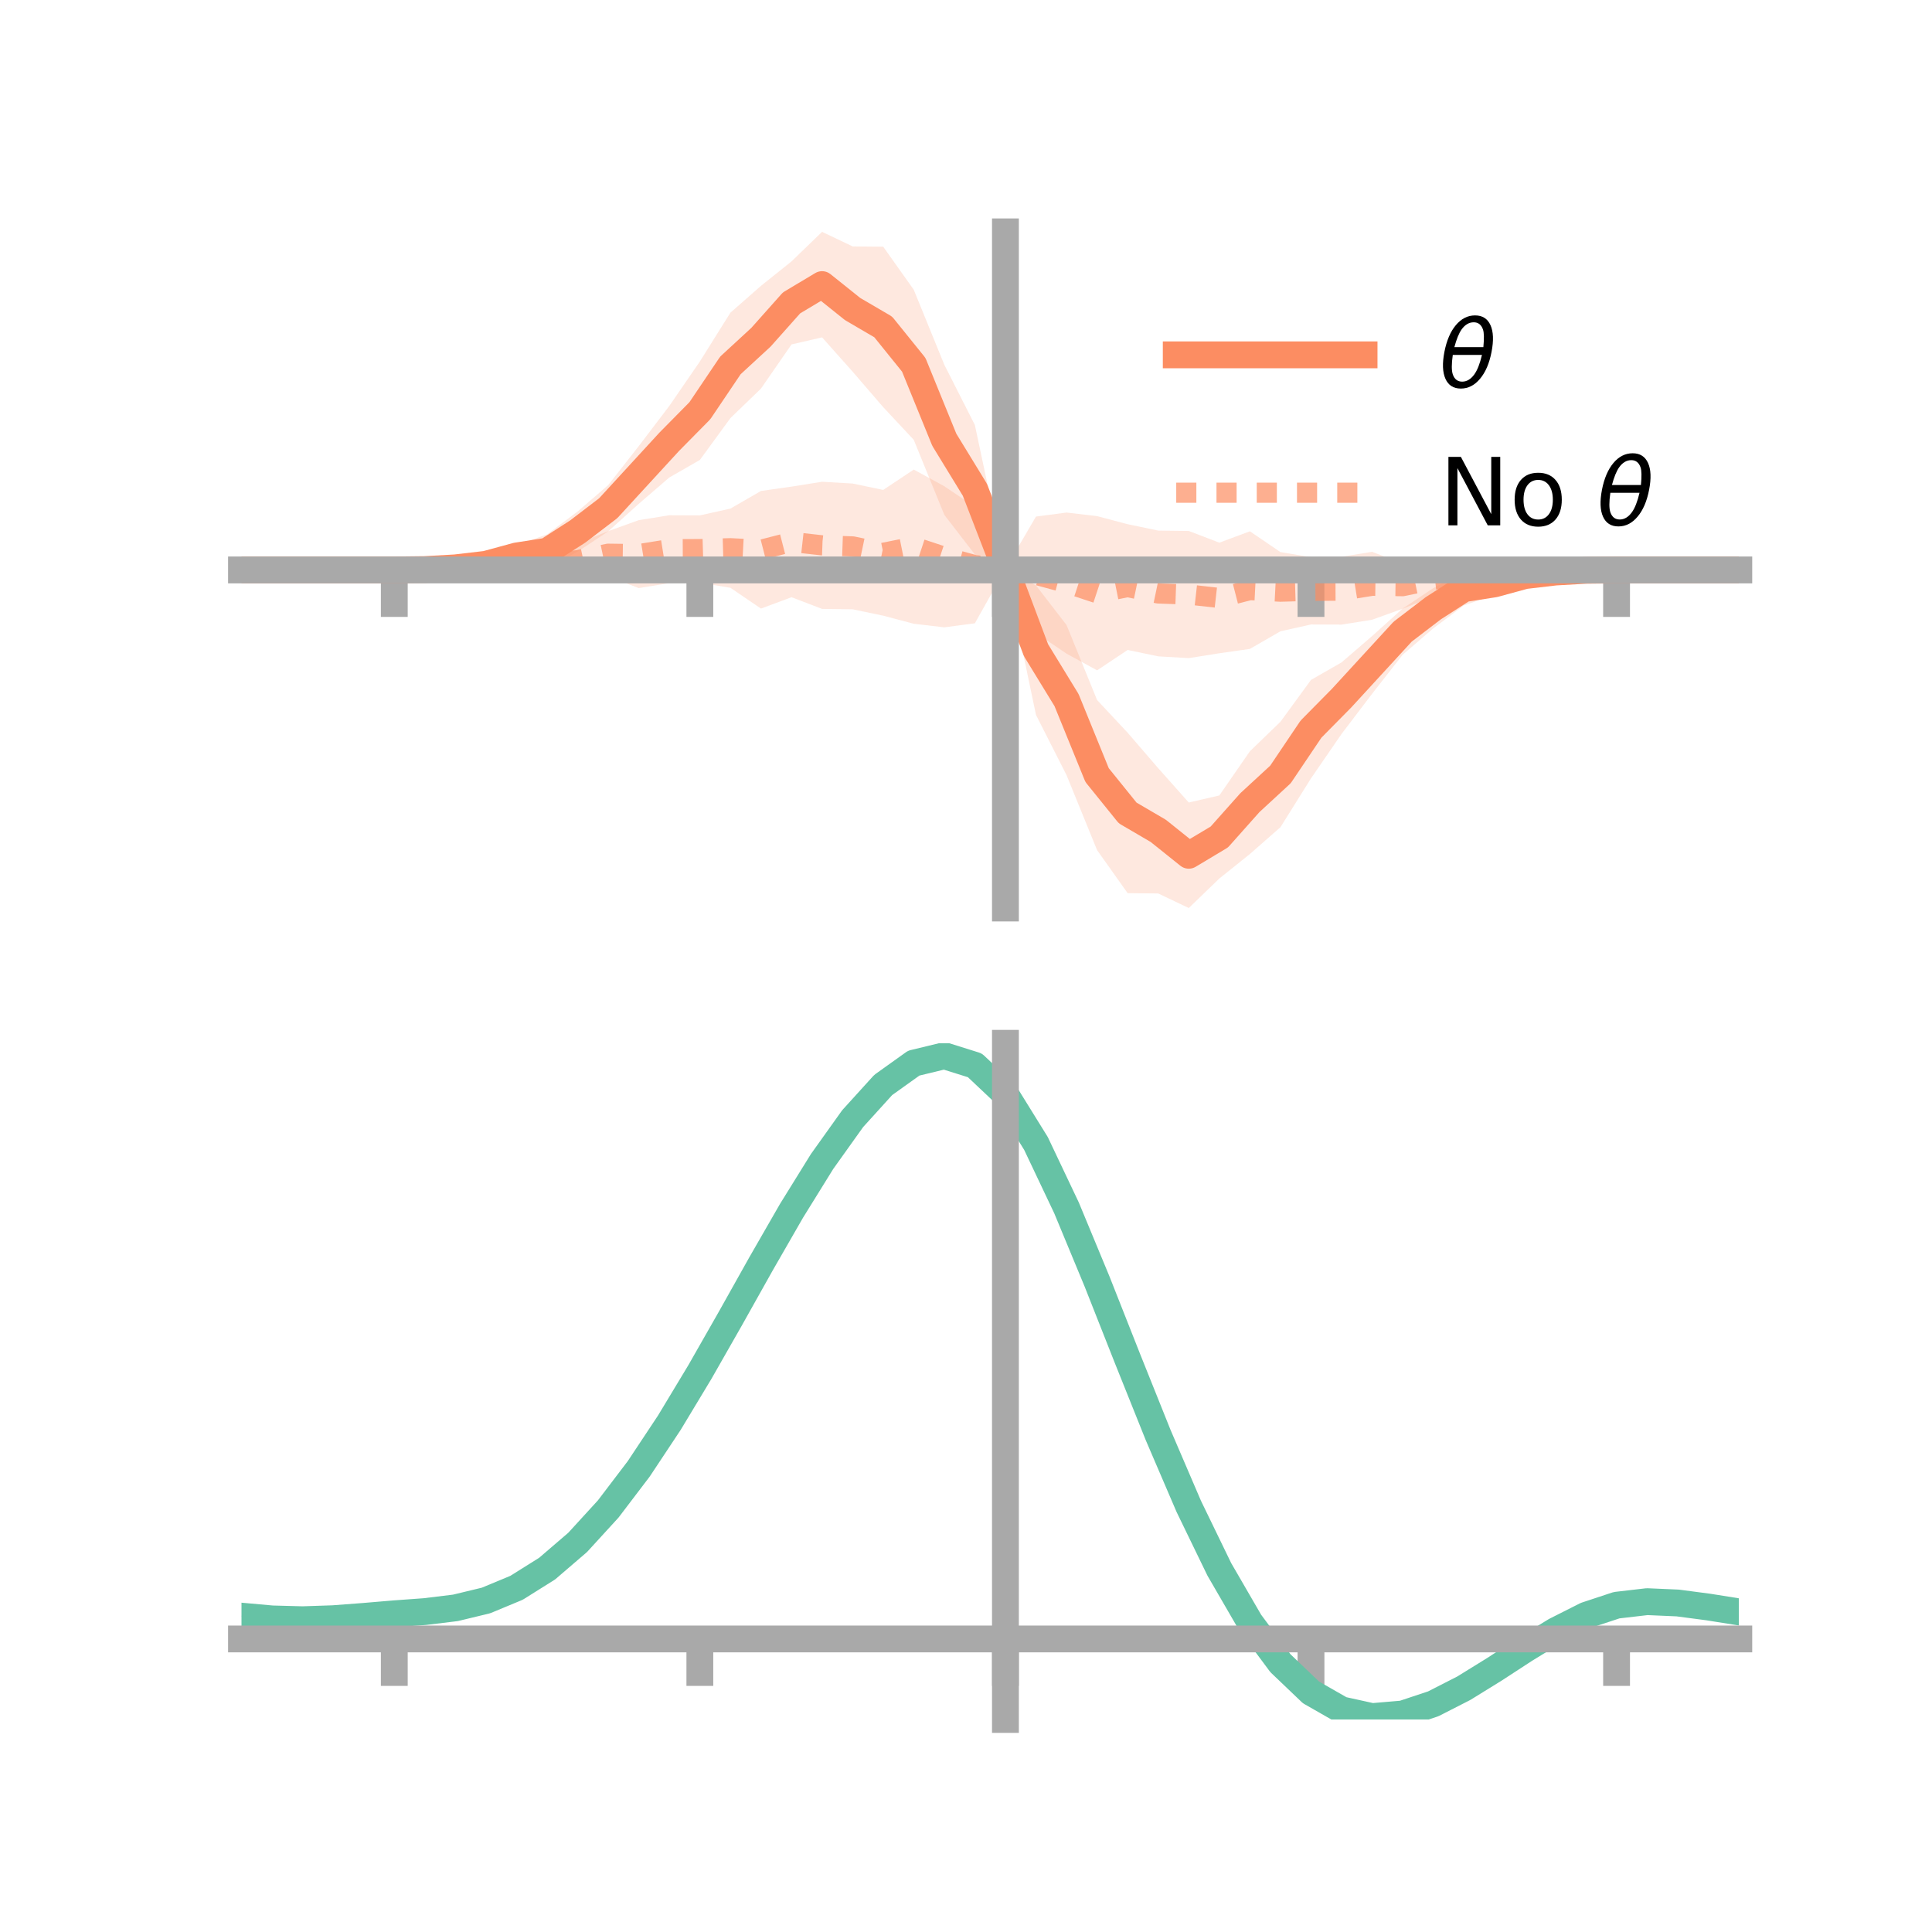 <?xml version="1.0" encoding="utf-8" standalone="no"?>
<!DOCTYPE svg PUBLIC "-//W3C//DTD SVG 1.1//EN"
  "http://www.w3.org/Graphics/SVG/1.1/DTD/svg11.dtd">
<!-- Created with matplotlib (https://matplotlib.org/) -->
<svg height="144pt" version="1.1" viewBox="0 0 144 144" width="144pt" xmlns="http://www.w3.org/2000/svg" xmlns:xlink="http://www.w3.org/1999/xlink">
 <defs>
  <style type="text/css">*{stroke-linecap:butt;stroke-linejoin:round;}</style>
 </defs>
 <g id="figure_1">
  <g id="patch_1">
   <path d="M 0 144 
L 144 144 
L 144 0 
L 0 0 
z
" style="fill:none;"/>
  </g>
  <g id="axes_1">
   <g id="patch_2">
    <path d="M 18 67.68 
L 129.6 67.68 
L 129.6 17.28 
L 18 17.28 
z
" style="fill:none;"/>
   </g>
   <g id="PolyCollection_1">
    <path clip-path="url(#p3cc02211fd)" d="M 18 42.48 
L 18 42.48 
L 20.278 42.48 
L 22.555 42.48 
L 24.833 42.48 
L 27.11 42.48 
L 29.388 42.48 
L 31.665 42.349 
L 33.943 42.046 
L 36.22 41.626 
L 38.498 40.627 
L 40.776 39.831 
L 43.053 38.124 
L 45.331 36.158 
L 47.608 33.251 
L 49.886 30.256 
L 52.163 26.945 
L 54.441 23.305 
L 56.718 21.306 
L 58.996 19.481 
L 61.273 17.28 
L 63.551 18.366 
L 65.829 18.388 
L 68.106 21.594 
L 70.384 27.186 
L 72.661 31.675 
L 74.939 42.396 
L 77.216 43.634 
L 79.494 46.586 
L 81.771 52.178 
L 84.049 54.614 
L 86.327 57.257 
L 88.604 59.815 
L 90.882 59.289 
L 93.159 55.996 
L 95.437 53.796 
L 97.714 50.677 
L 99.992 49.371 
L 102.269 47.408 
L 104.547 45.356 
L 106.824 43.841 
L 109.102 42.62 
L 111.38 42.708 
L 113.657 42.468 
L 115.935 42.356 
L 118.212 42.401 
L 120.49 42.48 
L 122.767 42.48 
L 125.045 42.48 
L 127.322 42.48 
L 129.6 42.48 
L 129.6 42.48 
L 129.6 42.48 
L 127.322 42.48 
L 125.045 42.48 
L 122.767 42.48 
L 120.49 42.48 
L 118.212 42.611 
L 115.935 42.914 
L 113.657 43.334 
L 111.38 44.333 
L 109.102 45.129 
L 106.824 46.836 
L 104.547 48.802 
L 102.269 51.709 
L 99.992 54.704 
L 97.714 58.015 
L 95.437 61.655 
L 93.159 63.654 
L 90.882 65.479 
L 88.604 67.68 
L 86.327 66.594 
L 84.049 66.572 
L 81.771 63.366 
L 79.494 57.774 
L 77.216 53.285 
L 74.939 42.396 
L 72.661 41.326 
L 70.384 38.374 
L 68.106 32.782 
L 65.829 30.346 
L 63.551 27.703 
L 61.273 25.145 
L 58.996 25.671 
L 56.718 28.964 
L 54.441 31.164 
L 52.163 34.283 
L 49.886 35.589 
L 47.608 37.552 
L 45.331 39.604 
L 43.053 41.119 
L 40.776 42.34 
L 38.498 42.252 
L 36.22 42.492 
L 33.943 42.604 
L 31.665 42.559 
L 29.388 42.48 
L 27.11 42.48 
L 24.833 42.48 
L 22.555 42.48 
L 20.278 42.48 
L 18 42.48 
z
" style="fill:#fc8d62;fill-opacity:0.2;"/>
   </g>
   <g id="PolyCollection_2">
    <path clip-path="url(#p3cc02211fd)" d="M 18 42.48 
L 18 42.48 
L 20.278 42.48 
L 22.555 42.48 
L 24.833 42.48 
L 27.11 42.48 
L 29.388 42.48 
L 31.665 42.317 
L 33.943 42.036 
L 36.22 41.905 
L 38.498 41.387 
L 40.776 40.756 
L 43.053 40.499 
L 45.331 39.589 
L 47.608 38.769 
L 49.886 38.405 
L 52.163 38.414 
L 54.441 37.908 
L 56.718 36.594 
L 58.996 36.269 
L 61.273 35.907 
L 63.551 36.04 
L 65.829 36.516 
L 68.106 34.999 
L 70.384 36.241 
L 72.661 37.782 
L 74.939 42.396 
L 77.216 38.502 
L 79.494 38.202 
L 81.771 38.469 
L 84.049 39.071 
L 86.327 39.547 
L 88.604 39.575 
L 90.882 40.447 
L 93.159 39.6 
L 95.437 41.15 
L 97.714 41.527 
L 99.992 41.497 
L 102.269 41.128 
L 104.547 42.009 
L 106.824 41.955 
L 109.102 41.728 
L 111.38 42.134 
L 113.657 42.164 
L 115.935 42.316 
L 118.212 42.397 
L 120.49 42.48 
L 122.767 42.48 
L 125.045 42.48 
L 127.322 42.48 
L 129.6 42.48 
L 129.6 42.48 
L 129.6 42.48 
L 127.322 42.48 
L 125.045 42.48 
L 122.767 42.48 
L 120.49 42.48 
L 118.212 42.643 
L 115.935 42.924 
L 113.657 43.055 
L 111.38 43.573 
L 109.102 44.204 
L 106.824 44.461 
L 104.547 45.371 
L 102.269 46.191 
L 99.992 46.555 
L 97.714 46.546 
L 95.437 47.052 
L 93.159 48.366 
L 90.882 48.691 
L 88.604 49.053 
L 86.327 48.92 
L 84.049 48.444 
L 81.771 49.961 
L 79.494 48.719 
L 77.216 47.178 
L 74.939 42.396 
L 72.661 46.458 
L 70.384 46.758 
L 68.106 46.491 
L 65.829 45.889 
L 63.551 45.413 
L 61.273 45.385 
L 58.996 44.513 
L 56.718 45.36 
L 54.441 43.81 
L 52.163 43.433 
L 49.886 43.463 
L 47.608 43.832 
L 45.331 42.951 
L 43.053 43.005 
L 40.776 43.232 
L 38.498 42.826 
L 36.22 42.796 
L 33.943 42.644 
L 31.665 42.563 
L 29.388 42.48 
L 27.11 42.48 
L 24.833 42.48 
L 22.555 42.48 
L 20.278 42.48 
L 18 42.48 
z
" style="fill:#fc8d62;fill-opacity:0.2;"/>
   </g>
   <g id="matplotlib.axis_1">
    <g id="xtick_1">
     <g id="line2d_1">
      <defs>
       <path d="M 0 0 
L 0 3.5 
" id="mc4dacb828d" style="stroke:#a9a9a9;stroke-width:2;"/>
      </defs>
      <g>
       <use style="fill:#a9a9a9;stroke:#a9a9a9;stroke-width:2;" x="29.388" xlink:href="#mc4dacb828d" y="42.48"/>
      </g>
     </g>
    </g>
    <g id="xtick_2">
     <g id="line2d_2">
      <g>
       <use style="fill:#a9a9a9;stroke:#a9a9a9;stroke-width:2;" x="52.163" xlink:href="#mc4dacb828d" y="42.48"/>
      </g>
     </g>
    </g>
    <g id="xtick_3">
     <g id="line2d_3">
      <g>
       <use style="fill:#a9a9a9;stroke:#a9a9a9;stroke-width:2;" x="74.939" xlink:href="#mc4dacb828d" y="42.48"/>
      </g>
     </g>
    </g>
    <g id="xtick_4">
     <g id="line2d_4">
      <g>
       <use style="fill:#a9a9a9;stroke:#a9a9a9;stroke-width:2;" x="97.714" xlink:href="#mc4dacb828d" y="42.48"/>
      </g>
     </g>
    </g>
    <g id="xtick_5">
     <g id="line2d_5">
      <g>
       <use style="fill:#a9a9a9;stroke:#a9a9a9;stroke-width:2;" x="120.49" xlink:href="#mc4dacb828d" y="42.48"/>
      </g>
     </g>
    </g>
   </g>
   <g id="matplotlib.axis_2"/>
   <g id="line2d_6">
    <path clip-path="url(#p3cc02211fd)" d="M 18 42.48 
L 20.278 42.48 
L 22.555 42.48 
L 24.833 42.48 
L 27.11 42.48 
L 29.388 42.48 
L 31.665 42.454 
L 33.943 42.325 
L 36.22 42.059 
L 38.498 41.439 
L 40.776 41.085 
L 43.053 39.621 
L 45.331 37.881 
L 47.608 35.402 
L 49.886 32.922 
L 52.163 30.614 
L 54.441 27.235 
L 56.718 25.135 
L 58.996 22.576 
L 61.273 21.213 
L 63.551 23.035 
L 65.829 24.367 
L 68.106 27.188 
L 70.384 32.78 
L 72.661 36.501 
L 74.939 42.396 
L 77.216 48.459 
L 79.494 52.18 
L 81.771 57.772 
L 84.049 60.593 
L 86.327 61.925 
L 88.604 63.747 
L 90.882 62.384 
L 93.159 59.825 
L 95.437 57.725 
L 97.714 54.346 
L 99.992 52.038 
L 102.269 49.558 
L 104.547 47.079 
L 106.824 45.339 
L 109.102 43.875 
L 111.38 43.521 
L 113.657 42.901 
L 115.935 42.635 
L 118.212 42.506 
L 120.49 42.48 
L 122.767 42.48 
L 125.045 42.48 
L 127.322 42.48 
L 129.6 42.48 
" style="fill:none;stroke:#fc8d62;stroke-linecap:square;stroke-width:2;"/>
   </g>
   <g id="line2d_7">
    <path clip-path="url(#p3cc02211fd)" d="M 18 42.48 
L 20.278 42.48 
L 22.555 42.48 
L 24.833 42.48 
L 27.11 42.48 
L 29.388 42.48 
L 31.665 42.44 
L 33.943 42.34 
L 36.22 42.351 
L 38.498 42.107 
L 40.776 41.994 
L 43.053 41.752 
L 45.331 41.27 
L 47.608 41.301 
L 49.886 40.934 
L 52.163 40.924 
L 54.441 40.859 
L 56.718 40.977 
L 58.996 40.391 
L 61.273 40.646 
L 63.551 40.726 
L 65.829 41.203 
L 68.106 40.745 
L 70.384 41.499 
L 72.661 42.12 
L 74.939 42.396 
L 77.216 42.84 
L 79.494 43.461 
L 81.771 44.215 
L 84.049 43.757 
L 86.327 44.234 
L 88.604 44.314 
L 90.882 44.569 
L 93.159 43.983 
L 95.437 44.101 
L 97.714 44.036 
L 99.992 44.026 
L 102.269 43.659 
L 104.547 43.69 
L 106.824 43.208 
L 109.102 42.966 
L 111.38 42.853 
L 113.657 42.609 
L 115.935 42.62 
L 118.212 42.52 
L 120.49 42.48 
L 122.767 42.48 
L 125.045 42.48 
L 127.322 42.48 
L 129.6 42.48 
" style="fill:none;stroke:#fc8d62;stroke-dasharray:1.5,1.5;stroke-dashoffset:0;stroke-opacity:0.7;stroke-width:1.5;"/>
   </g>
   <g id="patch_3">
    <path d="M 74.939 67.68 
L 74.939 17.28 
" style="fill:none;stroke:#a9a9a9;stroke-linecap:square;stroke-linejoin:miter;stroke-width:2;"/>
   </g>
   <g id="patch_4">
    <path d="M 129.6 67.68 
L 129.6 17.28 
" style="fill:none;"/>
   </g>
   <g id="patch_5">
    <path d="M 18 42.48 
L 129.6 42.48 
" style="fill:none;stroke:#a9a9a9;stroke-linecap:square;stroke-linejoin:miter;stroke-width:2;"/>
   </g>
   <g id="patch_6">
    <path d="M 18 17.28 
L 129.6 17.28 
" style="fill:none;"/>
   </g>
   <g id="legend_1">
    <g id="line2d_8">
     <path d="M 87.67 26.449 
L 101.67 26.449 
" style="fill:none;stroke:#fc8d62;stroke-linecap:square;stroke-width:2;"/>
    </g>
    <g id="line2d_9"/>
    <g id="text_1">
     <!-- $\theta$ -->
     <g transform="translate(107.27 28.899)scale(0.07 -0.07)">
      <defs>
       <path d="M 45.516 34.672 
L 14.453 34.672 
Q 12.359 20.062 14.5 13.875 
Q 17.188 6.25 24.469 6.25 
Q 31.781 6.25 37.359 13.922 
Q 42.234 20.656 45.516 34.672 
z
M 47.016 42.969 
Q 48.344 56.844 46.625 61.719 
Q 43.953 69.438 36.766 69.438 
Q 29.297 69.438 23.828 61.812 
Q 19.531 55.672 16.156 42.969 
z
M 38.188 76.766 
Q 49.906 76.766 54.594 66.406 
Q 59.281 56.109 55.719 37.844 
Q 52.203 19.625 43.453 9.281 
Q 34.766 -1.125 23.047 -1.125 
Q 11.281 -1.125 6.641 9.281 
Q 2 19.625 5.516 37.844 
Q 9.078 56.109 17.719 66.406 
Q 26.422 76.766 38.188 76.766 
z
" id="DejaVuSans-Oblique-952"/>
      </defs>
      <use transform="translate(0 0.234)" xlink:href="#DejaVuSans-Oblique-952"/>
     </g>
    </g>
    <g id="line2d_10">
     <path d="M 87.67 36.724 
L 101.67 36.724 
" style="fill:none;stroke:#fc8d62;stroke-dasharray:1.5,1.5;stroke-dashoffset:0;stroke-opacity:0.7;stroke-width:1.5;"/>
    </g>
    <g id="line2d_11"/>
    <g id="text_2">
     <!-- No $\theta$ -->
     <g transform="translate(107.27 39.174)scale(0.07 -0.07)">
      <defs>
       <path d="M 9.812 72.906 
L 23.094 72.906 
L 55.422 11.922 
L 55.422 72.906 
L 64.984 72.906 
L 64.984 0 
L 51.703 0 
L 19.391 60.984 
L 19.391 0 
L 9.812 0 
z
" id="DejaVuSans-78"/>
       <path d="M 30.609 48.391 
Q 23.391 48.391 19.188 42.75 
Q 14.984 37.109 14.984 27.297 
Q 14.984 17.484 19.156 11.844 
Q 23.344 6.203 30.609 6.203 
Q 37.797 6.203 41.984 11.859 
Q 46.188 17.531 46.188 27.297 
Q 46.188 37.016 41.984 42.703 
Q 37.797 48.391 30.609 48.391 
z
M 30.609 56 
Q 42.328 56 49.016 48.375 
Q 55.719 40.766 55.719 27.297 
Q 55.719 13.875 49.016 6.219 
Q 42.328 -1.422 30.609 -1.422 
Q 18.844 -1.422 12.172 6.219 
Q 5.516 13.875 5.516 27.297 
Q 5.516 40.766 12.172 48.375 
Q 18.844 56 30.609 56 
z
" id="DejaVuSans-111"/>
       <path id="DejaVuSans-32"/>
      </defs>
      <use transform="translate(0 0.234)" xlink:href="#DejaVuSans-78"/>
      <use transform="translate(74.805 0.234)" xlink:href="#DejaVuSans-111"/>
      <use transform="translate(135.986 0.234)" xlink:href="#DejaVuSans-32"/>
      <use transform="translate(167.773 0.234)" xlink:href="#DejaVuSans-Oblique-952"/>
     </g>
    </g>
   </g>
  </g>
  <g id="axes_2">
   <g id="patch_7">
    <path d="M 18 128.16 
L 129.6 128.16 
L 129.6 77.76 
L 18 77.76 
z
" style="fill:none;"/>
   </g>
   <g id="PolyCollection_3">
    <path clip-path="url(#pcc41a29ed3)" d="M 18 120.498 
L 18 120.42 
L 20.278 120.636 
L 22.555 120.699 
L 24.833 120.615 
L 27.11 120.434 
L 29.388 120.233 
L 31.665 120.063 
L 33.943 119.78 
L 36.22 119.224 
L 38.498 118.268 
L 40.776 116.819 
L 43.053 114.827 
L 45.331 112.282 
L 47.608 109.218 
L 49.886 105.702 
L 52.163 101.834 
L 54.441 97.745 
L 56.718 93.589 
L 58.996 89.541 
L 61.273 85.789 
L 63.551 82.533 
L 65.829 79.976 
L 68.106 78.319 
L 70.384 77.76 
L 72.661 78.488 
L 74.939 80.671 
L 77.216 84.4 
L 79.494 89.274 
L 81.771 94.847 
L 84.049 100.7 
L 86.327 106.472 
L 88.604 111.859 
L 90.882 116.629 
L 93.159 120.616 
L 95.437 123.722 
L 97.714 125.915 
L 99.992 127.225 
L 102.269 127.729 
L 104.547 127.541 
L 106.824 126.798 
L 109.102 125.654 
L 111.38 124.273 
L 113.657 122.817 
L 115.935 121.445 
L 118.212 120.31 
L 120.49 119.562 
L 122.767 119.299 
L 125.045 119.403 
L 127.322 119.712 
L 129.6 120.087 
L 129.6 120.192 
L 129.6 120.192 
L 127.322 119.842 
L 125.045 119.551 
L 122.767 119.457 
L 120.49 119.724 
L 118.212 120.481 
L 115.935 121.645 
L 113.657 123.065 
L 111.38 124.575 
L 109.102 126.007 
L 106.824 127.19 
L 104.547 127.959 
L 102.269 128.16 
L 99.992 127.663 
L 97.714 126.368 
L 95.437 124.215 
L 93.159 121.186 
L 90.882 117.317 
L 88.604 112.695 
L 86.327 107.475 
L 84.049 101.88 
L 81.771 96.2 
L 79.494 90.788 
L 77.216 86.053 
L 74.939 82.432 
L 72.661 80.318 
L 70.384 79.617 
L 68.106 80.161 
L 65.829 81.761 
L 63.551 84.224 
L 61.273 87.352 
L 58.996 90.949 
L 56.718 94.824 
L 54.441 98.795 
L 52.163 102.698 
L 49.886 106.386 
L 47.608 109.739 
L 45.331 112.664 
L 43.053 115.1 
L 40.776 117.017 
L 38.498 118.423 
L 36.22 119.359 
L 33.943 119.902 
L 31.665 120.175 
L 29.388 120.336 
L 27.11 120.52 
L 24.833 120.683 
L 22.555 120.752 
L 20.278 120.693 
L 18 120.498 
z
" style="fill:#66c2a5;fill-opacity:0.2;"/>
   </g>
   <g id="matplotlib.axis_3">
    <g id="xtick_6">
     <g id="line2d_12">
      <g>
       <use style="fill:#a9a9a9;stroke:#a9a9a9;stroke-width:2;" x="29.388" xlink:href="#mc4dacb828d" y="122.158"/>
      </g>
     </g>
    </g>
    <g id="xtick_7">
     <g id="line2d_13">
      <g>
       <use style="fill:#a9a9a9;stroke:#a9a9a9;stroke-width:2;" x="52.163" xlink:href="#mc4dacb828d" y="122.158"/>
      </g>
     </g>
    </g>
    <g id="xtick_8">
     <g id="line2d_14">
      <g>
       <use style="fill:#a9a9a9;stroke:#a9a9a9;stroke-width:2;" x="74.939" xlink:href="#mc4dacb828d" y="122.158"/>
      </g>
     </g>
    </g>
    <g id="xtick_9">
     <g id="line2d_15">
      <g>
       <use style="fill:#a9a9a9;stroke:#a9a9a9;stroke-width:2;" x="97.714" xlink:href="#mc4dacb828d" y="122.158"/>
      </g>
     </g>
    </g>
    <g id="xtick_10">
     <g id="line2d_16">
      <g>
       <use style="fill:#a9a9a9;stroke:#a9a9a9;stroke-width:2;" x="120.49" xlink:href="#mc4dacb828d" y="122.158"/>
      </g>
     </g>
    </g>
   </g>
   <g id="matplotlib.axis_4"/>
   <g id="line2d_17">
    <path clip-path="url(#pcc41a29ed3)" d="M 18 120.459 
L 20.278 120.664 
L 22.555 120.725 
L 24.833 120.649 
L 27.11 120.477 
L 29.388 120.284 
L 31.665 120.119 
L 33.943 119.841 
L 36.22 119.292 
L 38.498 118.346 
L 40.776 116.918 
L 43.053 114.963 
L 45.331 112.473 
L 47.608 109.479 
L 49.886 106.044 
L 52.163 102.266 
L 54.441 98.27 
L 56.718 94.207 
L 58.996 90.245 
L 61.273 86.571 
L 63.551 83.379 
L 65.829 80.868 
L 68.106 79.24 
L 70.384 78.689 
L 72.661 79.403 
L 74.939 81.552 
L 77.216 85.227 
L 79.494 90.031 
L 81.771 95.523 
L 84.049 101.29 
L 86.327 106.973 
L 88.604 112.277 
L 90.882 116.973 
L 93.159 120.901 
L 95.437 123.968 
L 97.714 126.142 
L 99.992 127.444 
L 102.269 127.945 
L 104.547 127.75 
L 106.824 126.994 
L 109.102 125.831 
L 111.38 124.424 
L 113.657 122.941 
L 115.935 121.545 
L 118.212 120.396 
L 120.49 119.643 
L 122.767 119.378 
L 125.045 119.477 
L 127.322 119.777 
L 129.6 120.14 
" style="fill:none;stroke:#66c2a5;stroke-linecap:square;stroke-width:2;"/>
   </g>
   <g id="patch_8">
    <path d="M 74.939 128.16 
L 74.939 77.76 
" style="fill:none;stroke:#a9a9a9;stroke-linecap:square;stroke-linejoin:miter;stroke-width:2;"/>
   </g>
   <g id="patch_9">
    <path d="M 129.6 128.16 
L 129.6 77.76 
" style="fill:none;"/>
   </g>
   <g id="patch_10">
    <path d="M 18 122.158 
L 129.6 122.158 
" style="fill:none;stroke:#a9a9a9;stroke-linecap:square;stroke-linejoin:miter;stroke-width:2;"/>
   </g>
   <g id="patch_11">
    <path d="M 18 77.76 
L 129.6 77.76 
" style="fill:none;"/>
   </g>
  </g>
 </g>
 <defs>
  <clipPath id="p3cc02211fd">
   <rect height="50.4" width="111.6" x="18" y="17.28"/>
  </clipPath>
  <clipPath id="pcc41a29ed3">
   <rect height="50.4" width="111.6" x="18" y="77.76"/>
  </clipPath>
 </defs>
</svg>

